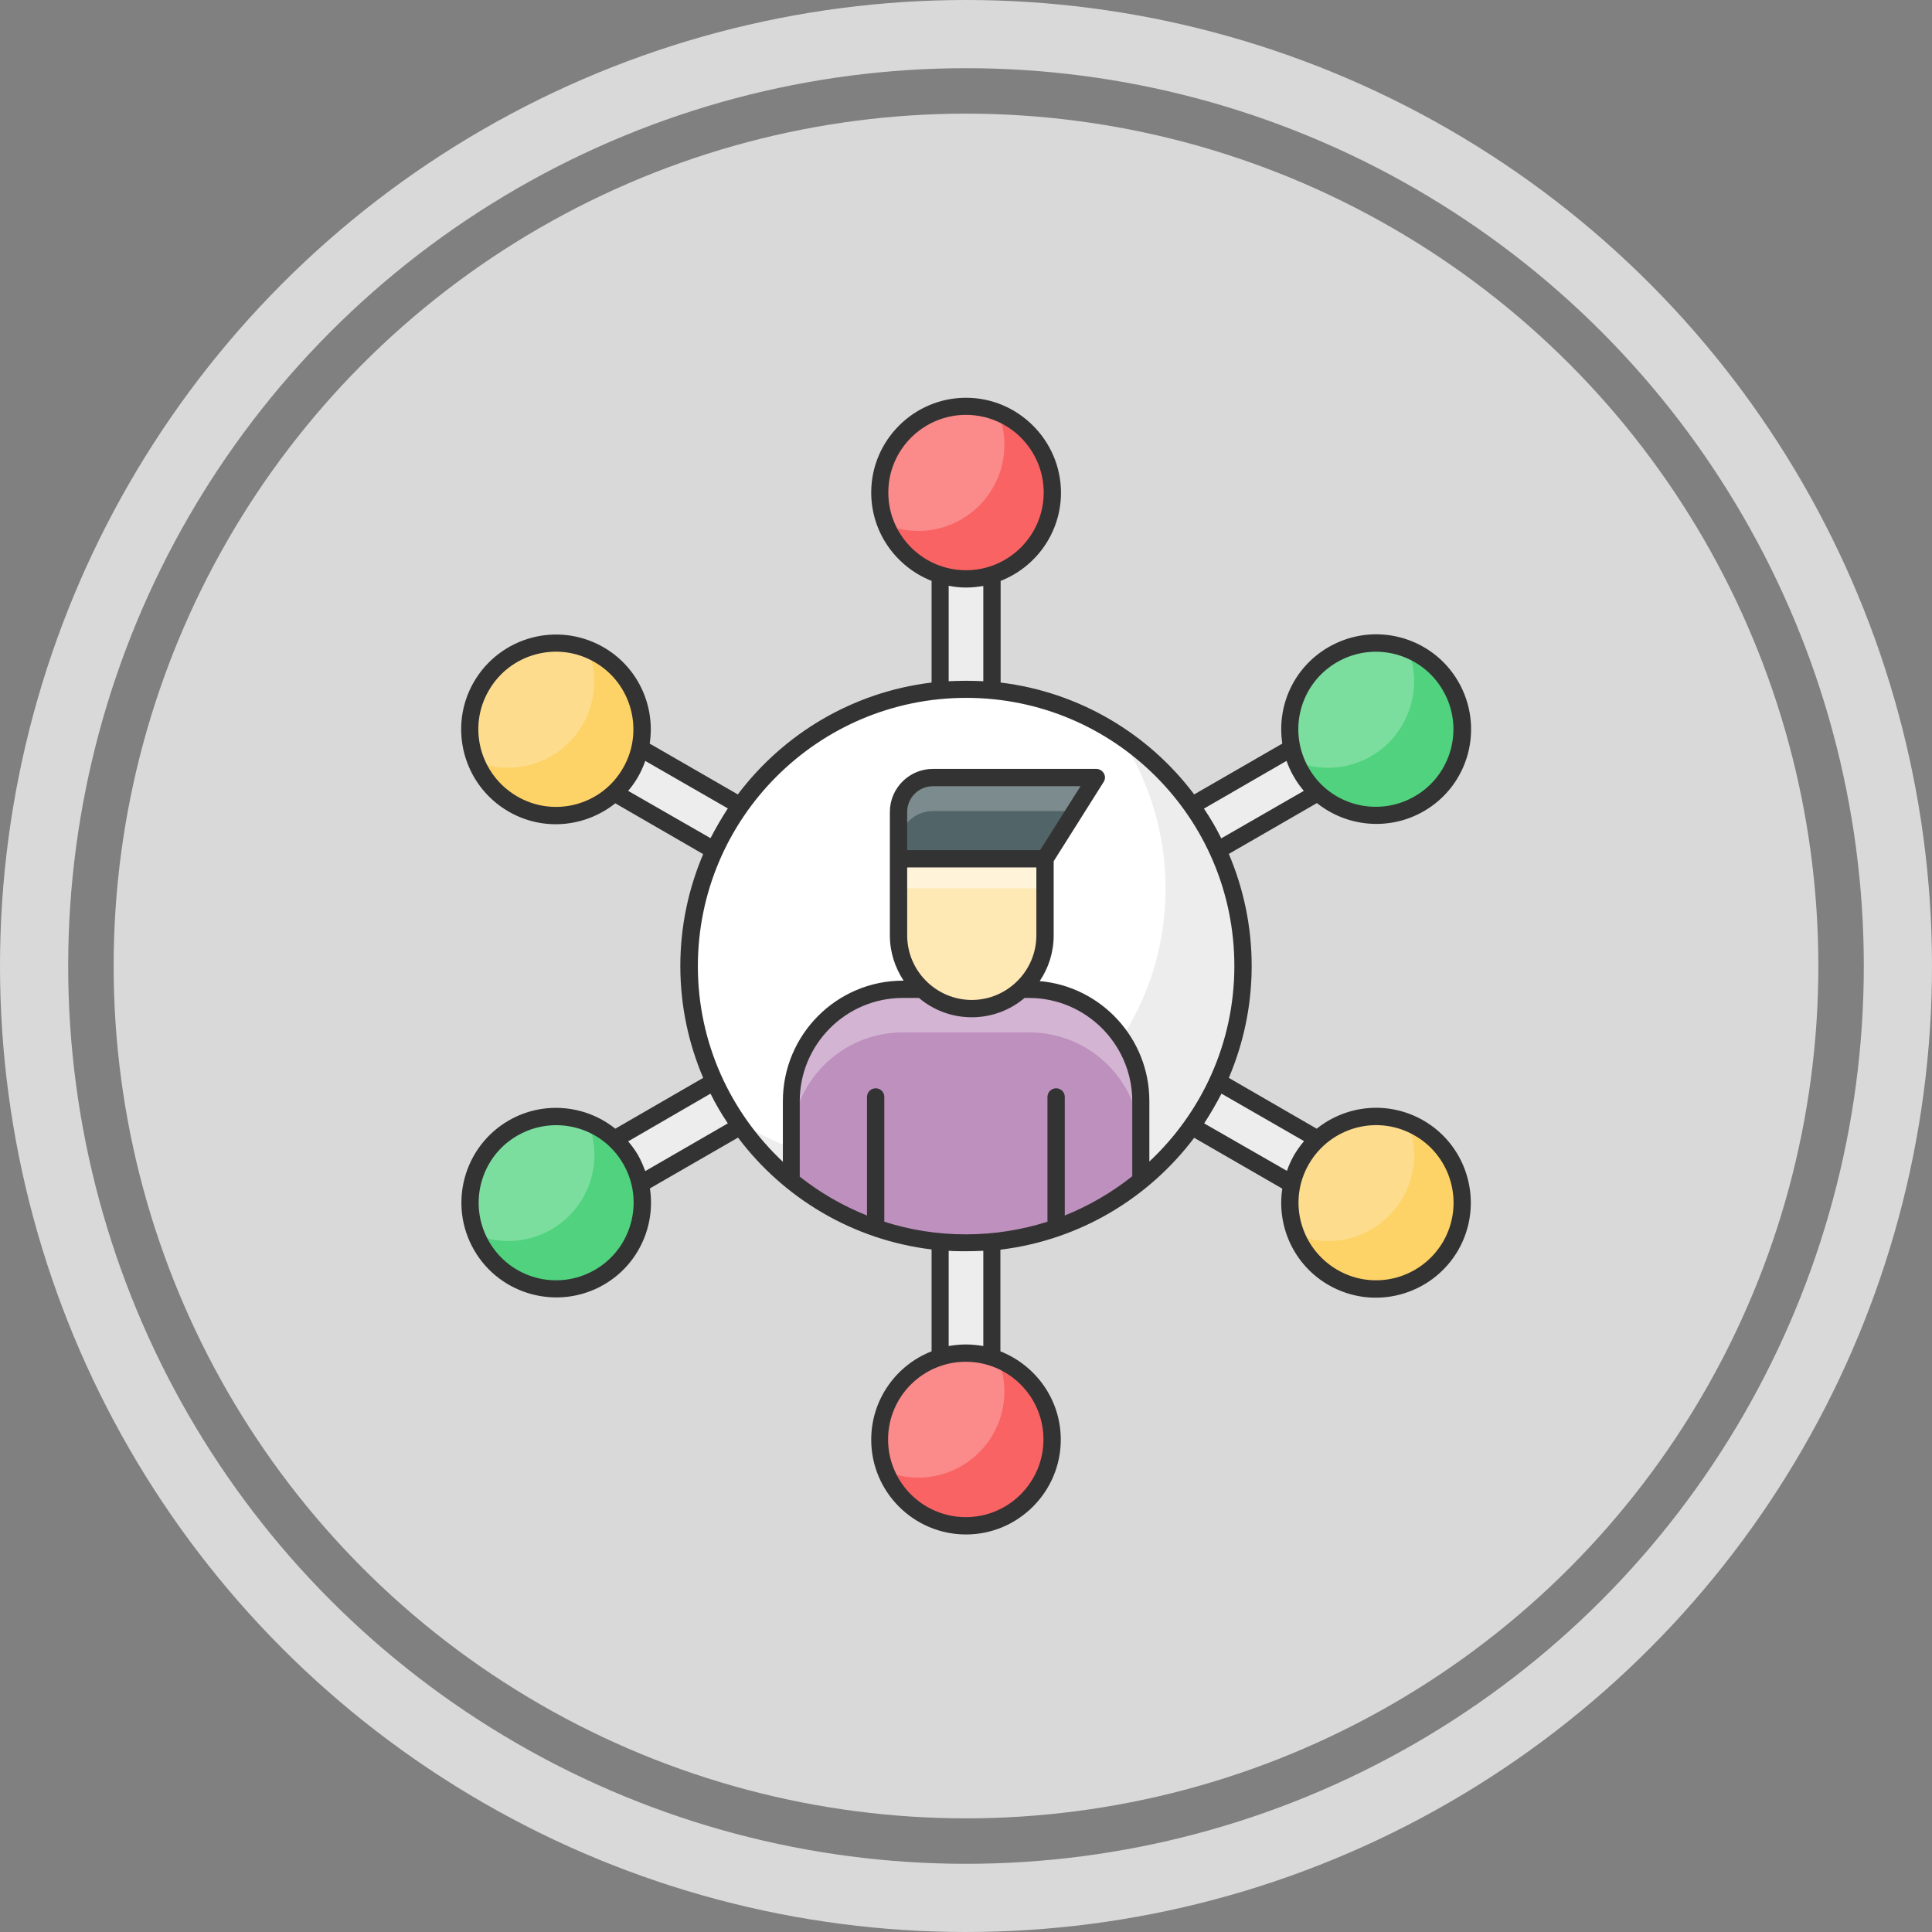 <svg width="170" height="170" viewBox="0 0 170 170" fill="none" xmlns="http://www.w3.org/2000/svg">
<rect x="0" y="0" width="170" height="170" fill="#808080" stroke="none"/>
<circle cx="85" cy="85" r="75" fill="#D9D9D9"/>
<circle cx="85" cy="85" r="82" stroke="#D9D9D9" stroke-width="6"/>
<g clip-path="url(#clip0_1_237)">
<path d="M123.047 106.953C122.637 107.695 121.855 108.086 121.074 108.086C120.684 108.086 120.293 107.988 119.941 107.773L87.285 88.906V126.621C87.285 127.871 86.269 128.906 85 128.906C83.75 128.906 82.715 127.891 82.715 126.621V88.945L50.059 107.793C49.707 107.988 49.316 108.105 48.926 108.105C48.145 108.105 47.363 107.695 46.953 106.973C46.328 105.879 46.699 104.492 47.793 103.867L80.449 85L47.793 66.133C46.699 65.508 46.328 64.121 46.953 63.027C47.578 61.934 48.984 61.562 50.059 62.188L82.715 81.055V43.34C82.715 42.09 83.73 41.055 85 41.055C86.25 41.055 87.285 42.07 87.285 43.34V81.055L119.941 62.188C121.035 61.562 122.422 61.934 123.047 63.027C123.672 64.121 123.301 65.508 122.207 66.133L89.531 85L122.207 103.867C123.301 104.473 123.672 105.879 123.047 106.953Z" fill="#EDEDED"/>
<path d="M109.375 85C109.375 98.457 98.457 109.375 85 109.375C71.543 109.375 60.625 98.457 60.625 85C60.625 71.543 71.543 60.625 85 60.625C98.457 60.625 109.375 71.543 109.375 85Z" fill="white"/>
<path d="M109.375 85C109.375 98.457 98.477 109.375 85 109.375C76.523 109.375 69.062 105.039 64.707 98.477C68.574 101.055 73.184 102.539 78.184 102.539C91.641 102.539 102.559 91.641 102.559 78.184C102.559 73.203 101.055 68.555 98.496 64.688C105.039 69.062 109.375 76.523 109.375 85Z" fill="#EDEDED"/>
<path d="M100.371 96.875V103.906C96.172 107.324 90.82 109.375 84.981 109.375C79.16 109.375 73.809 107.324 69.609 103.906V96.875C69.609 91.445 74.004 87.031 79.434 87.031H90.527C95.977 87.051 100.371 91.445 100.371 96.875Z" fill="#BD90BE"/>
<path d="M100.371 96.875V100.664C100.371 95.234 95.977 90.84 90.547 90.84H79.453C74.023 90.84 69.629 95.254 69.629 100.664V96.875C69.629 91.445 74.023 87.031 79.453 87.031H90.547C95.977 87.051 100.371 91.445 100.371 96.875Z" fill="#D3B5D3"/>
<path d="M91.953 75.566V82.305C91.953 85.859 89.062 88.75 85.508 88.75C81.953 88.75 79.062 85.859 79.062 82.305V75.566H91.953Z" fill="#FEE8B3"/>
<path d="M91.953 75.566H79.062V78.164H91.953V75.566Z" fill="#FFF4D9"/>
<path d="M96.465 68.418L91.953 75.566H79.062V71.445C79.062 69.785 80.43 68.418 82.09 68.418H96.465Z" fill="#516468"/>
<path d="M96.465 68.418L94.609 71.367H82.09C80.43 71.367 79.062 72.734 79.062 74.394V71.445C79.062 69.785 80.43 68.418 82.09 68.418H96.465Z" fill="#7C8B8D"/>
<path d="M92.578 43.34C92.578 47.52 89.179 50.918 84.999 50.918C80.8 50.918 77.421 47.52 77.421 43.34C77.421 39.141 80.82 35.762 84.999 35.762C89.179 35.762 92.578 39.16 92.578 43.34Z" fill="#FB8A8A"/>
<path d="M92.578 126.66C92.578 130.84 89.179 134.238 84.999 134.238C80.8 134.238 77.421 130.84 77.421 126.66C77.421 122.461 80.82 119.082 84.999 119.082C89.179 119.063 92.578 122.461 92.578 126.66Z" fill="#FB8A8A"/>
<path d="M52.715 57.598C56.347 59.688 57.578 64.336 55.488 67.969C53.398 71.602 48.75 72.832 45.117 70.742C41.484 68.652 40.254 64.004 42.343 60.371C44.453 56.758 49.082 55.508 52.715 57.598Z" fill="#FDDD8D"/>
<path d="M124.863 99.258C128.496 101.348 129.726 105.996 127.636 109.629C125.546 113.262 120.898 114.492 117.265 112.402C113.632 110.312 112.402 105.664 114.492 102.031C116.601 98.418 121.23 97.168 124.863 99.258Z" fill="#FDDD8D"/>
<path d="M45.136 99.258C48.769 97.168 53.398 98.418 55.507 102.031C57.597 105.664 56.347 110.293 52.734 112.402C49.081 114.492 44.453 113.242 42.363 109.609C40.253 105.996 41.503 101.348 45.136 99.258Z" fill="#7BDE9E"/>
<path d="M117.285 57.598C120.917 55.508 125.546 56.758 127.656 60.371C129.746 64.004 128.496 68.633 124.882 70.742C121.25 72.832 116.621 71.602 114.511 67.969C112.402 64.336 113.652 59.707 117.285 57.598Z" fill="#7BDE9E"/>
<path d="M92.578 43.34C92.578 47.52 89.18 50.918 85 50.918C81.797 50.918 79.082 48.945 77.969 46.172C78.848 46.523 79.805 46.719 80.801 46.719C84.981 46.719 88.379 43.32 88.379 39.141C88.379 38.145 88.184 37.168 87.832 36.309C90.606 37.422 92.578 40.156 92.578 43.34Z" fill="#F96363"/>
<path d="M92.578 126.66C92.578 130.84 89.18 134.238 85 134.238C81.797 134.238 79.082 132.266 77.969 129.473C78.848 129.824 79.805 130.02 80.801 130.02C84.981 130.02 88.379 126.621 88.379 122.441C88.379 121.445 88.184 120.488 87.832 119.609C90.625 120.742 92.578 123.457 92.578 126.66Z" fill="#F96363"/>
<path d="M55.488 67.969C53.398 71.602 48.75 72.832 45.117 70.742C43.594 69.863 42.48 68.535 41.875 67.012C45.332 68.398 49.355 67.07 51.27 63.77C52.48 61.66 52.578 59.238 51.738 57.148C52.07 57.285 52.383 57.422 52.695 57.617C56.348 59.707 57.578 64.336 55.488 67.969Z" fill="#FDD267"/>
<path d="M127.637 109.609C125.547 113.242 120.898 114.473 117.266 112.383C115.742 111.504 114.629 110.156 114.023 108.652C117.461 110.039 121.504 108.73 123.418 105.41C124.629 103.32 124.727 100.879 123.887 98.789C124.219 98.926 124.531 99.082 124.844 99.258C128.496 101.348 129.727 105.996 127.637 109.609Z" fill="#FDD267"/>
<path d="M52.715 112.402C49.082 114.492 44.453 113.242 42.363 109.609C42.188 109.297 42.031 108.984 41.895 108.652C43.984 109.492 46.406 109.395 48.516 108.184C51.836 106.27 53.145 102.227 51.758 98.789C53.281 99.394 54.609 100.488 55.488 102.031C57.578 105.664 56.348 110.293 52.715 112.402Z" fill="#50D27E"/>
<path d="M124.863 70.742C121.23 72.852 116.602 71.602 114.492 67.969C114.316 67.656 114.16 67.344 114.023 67.012C116.113 67.852 118.555 67.754 120.645 66.543C123.945 64.629 125.273 60.586 123.887 57.148C125.41 57.754 126.738 58.867 127.617 60.391C129.727 64.004 128.496 68.652 124.863 70.742Z" fill="#50D27E"/>
<path d="M125.254 98.594C122.187 96.836 118.496 97.207 115.859 99.316L108.125 94.844C109.414 91.816 110.137 88.496 110.137 85C110.137 81.504 109.414 78.164 108.125 75.137L115.879 70.664C118.496 72.754 122.207 73.144 125.273 71.387C129.277 69.082 130.625 63.984 128.32 59.98C126.015 55.996 120.918 54.629 116.914 56.934C113.867 58.691 112.324 62.07 112.832 65.43L105.078 69.902C101.074 64.57 94.98 60.898 88.047 60.059V51.113C91.152 49.902 93.359 46.875 93.359 43.34C93.34 38.75 89.59 35 85 35C80.41 35 76.66 38.75 76.66 43.34C76.66 46.875 78.867 49.883 81.972 51.113V60.059C75.019 60.898 68.945 64.57 64.922 69.902L57.168 65.43C57.676 62.129 56.152 58.711 53.105 56.953C49.101 54.648 44.023 56.016 41.699 60C39.394 63.984 40.761 69.102 44.746 71.406C47.812 73.184 51.523 72.773 54.141 70.684L61.875 75.156C60.586 78.184 59.863 81.504 59.863 85C59.863 88.496 60.586 91.816 61.875 94.844L54.141 99.316C51.543 97.227 47.812 96.836 44.766 98.594C40.781 100.898 39.414 106.016 41.719 110C44.004 113.965 49.121 115.352 53.125 113.047C56.172 111.289 57.695 107.871 57.187 104.57L64.941 100.098C68.945 105.43 75.039 109.102 81.972 109.941V118.906C78.867 120.117 76.66 123.145 76.66 126.68C76.66 131.289 80.41 135.02 85 135.02C89.59 135.02 93.34 131.27 93.34 126.68C93.34 123.145 91.133 120.137 88.027 118.906V109.961C94.98 109.121 101.055 105.449 105.078 100.117L112.832 104.59C112.324 107.891 113.847 111.309 116.894 113.066C120.879 115.371 125.976 114.004 128.301 110.02C130.605 106.016 129.238 100.898 125.254 98.594ZM117.656 58.262C120.937 56.367 125.117 57.52 126.972 60.762C128.867 64.023 127.734 68.203 124.472 70.078C121.211 71.953 117.031 70.859 115.156 67.578C113.281 64.316 114.375 60.156 117.656 58.262ZM113.203 66.953C113.379 67.422 113.574 67.891 113.847 68.34C114.101 68.789 114.394 69.199 114.726 69.59L107.461 73.769C107.012 72.852 106.504 71.992 105.937 71.152L113.203 66.953ZM78.164 43.34C78.164 39.57 81.23 36.504 85 36.504C88.769 36.504 91.836 39.57 91.836 43.34C91.836 47.109 88.769 50.176 85 50.176C81.23 50.176 78.164 47.109 78.164 43.34ZM85 51.699C85.527 51.699 86.015 51.641 86.523 51.562V59.941C86.015 59.922 85.508 59.902 85 59.902C84.492 59.902 83.984 59.922 83.476 59.941V51.543C83.965 51.641 84.472 51.699 85 51.699ZM45.508 70.078C42.246 68.184 41.113 64.023 43.008 60.762C44.883 57.5 49.062 56.367 52.324 58.262C55.586 60.137 56.699 64.336 54.824 67.578C52.949 70.859 48.769 71.973 45.508 70.078ZM55.273 69.59C55.605 69.199 55.898 68.789 56.152 68.34C56.406 67.891 56.621 67.422 56.777 66.953L64.043 71.133C63.496 71.973 62.988 72.852 62.519 73.75L55.273 69.59ZM52.344 111.738C49.062 113.633 44.902 112.5 43.027 109.238C41.152 105.977 42.266 101.797 45.527 99.922C48.789 98.047 52.969 99.141 54.844 102.422C56.719 105.664 55.605 109.863 52.344 111.738ZM56.777 103.047C56.601 102.578 56.406 102.109 56.152 101.66C55.898 101.211 55.586 100.801 55.273 100.43L62.519 96.231C62.969 97.148 63.476 98.008 64.043 98.848L56.777 103.047ZM91.816 126.66C91.816 130.43 88.75 133.496 84.98 133.496C81.211 133.496 78.144 130.43 78.144 126.66C78.144 122.891 81.211 119.824 84.98 119.824C88.75 119.824 91.816 122.891 91.816 126.66ZM85 118.301C84.472 118.301 83.965 118.359 83.476 118.438V110.059C83.984 110.098 84.492 110.098 85 110.098C85.508 110.098 86.015 110.078 86.523 110.059V118.438C86.015 118.359 85.508 118.301 85 118.301ZM99.609 103.516C97.832 104.922 95.84 106.094 93.691 106.953V96.523C93.691 96.094 93.359 95.762 92.93 95.762C92.519 95.762 92.168 96.094 92.168 96.523V107.5C89.902 108.223 87.48 108.613 84.98 108.613C82.48 108.613 80.058 108.223 77.812 107.5V96.523C77.812 96.094 77.48 95.762 77.051 95.762C76.641 95.762 76.289 96.094 76.289 96.523V106.953C74.14 106.094 72.148 104.941 70.371 103.535V96.894C70.371 91.894 74.433 87.812 79.433 87.812H80.859C82.109 88.867 83.73 89.512 85.508 89.512C87.285 89.512 88.906 88.867 90.156 87.812H90.547C95.547 87.812 99.629 91.894 99.629 96.894V103.516H99.609ZM91.191 76.328V82.305C91.191 85.43 88.633 87.988 85.508 87.988C82.383 87.988 79.824 85.43 79.824 82.305V76.328H91.191ZM79.824 74.805V71.445C79.824 70.195 80.84 69.18 82.09 69.18H95.078L91.523 74.805H79.824ZM101.133 102.207V96.875C101.133 91.348 96.875 86.797 91.484 86.328C92.266 85.176 92.715 83.789 92.715 82.305V75.781L97.109 68.809C97.266 68.574 97.266 68.281 97.129 68.047C96.992 67.812 96.738 67.656 96.465 67.656H82.09C80 67.656 78.301 69.356 78.301 71.445V82.305C78.301 83.769 78.75 85.137 79.511 86.289H79.453C73.613 86.289 68.886 91.055 68.886 96.894V102.227C64.297 97.91 61.406 91.797 61.406 85.019C61.406 71.992 71.992 61.406 85.019 61.406C98.047 61.406 108.613 71.973 108.613 85C108.613 91.797 105.722 97.91 101.133 102.207ZM105.957 98.848C106.504 98.008 107.012 97.129 107.48 96.231L114.746 100.41C114.414 100.801 114.121 101.211 113.867 101.641C113.613 102.09 113.398 102.559 113.242 103.027L105.957 98.848ZM126.992 109.238C125.097 112.5 120.937 113.633 117.676 111.738C114.414 109.844 113.281 105.684 115.176 102.422C117.07 99.16 121.23 98.027 124.492 99.922C127.754 101.797 128.867 105.977 126.992 109.238Z" fill="#333333"/>
</g>
<defs>
<clipPath id="clip0_1_237">
<rect width="100" height="100" fill="white" transform="translate(35 35)"/>
</clipPath>
</defs>
</svg>
